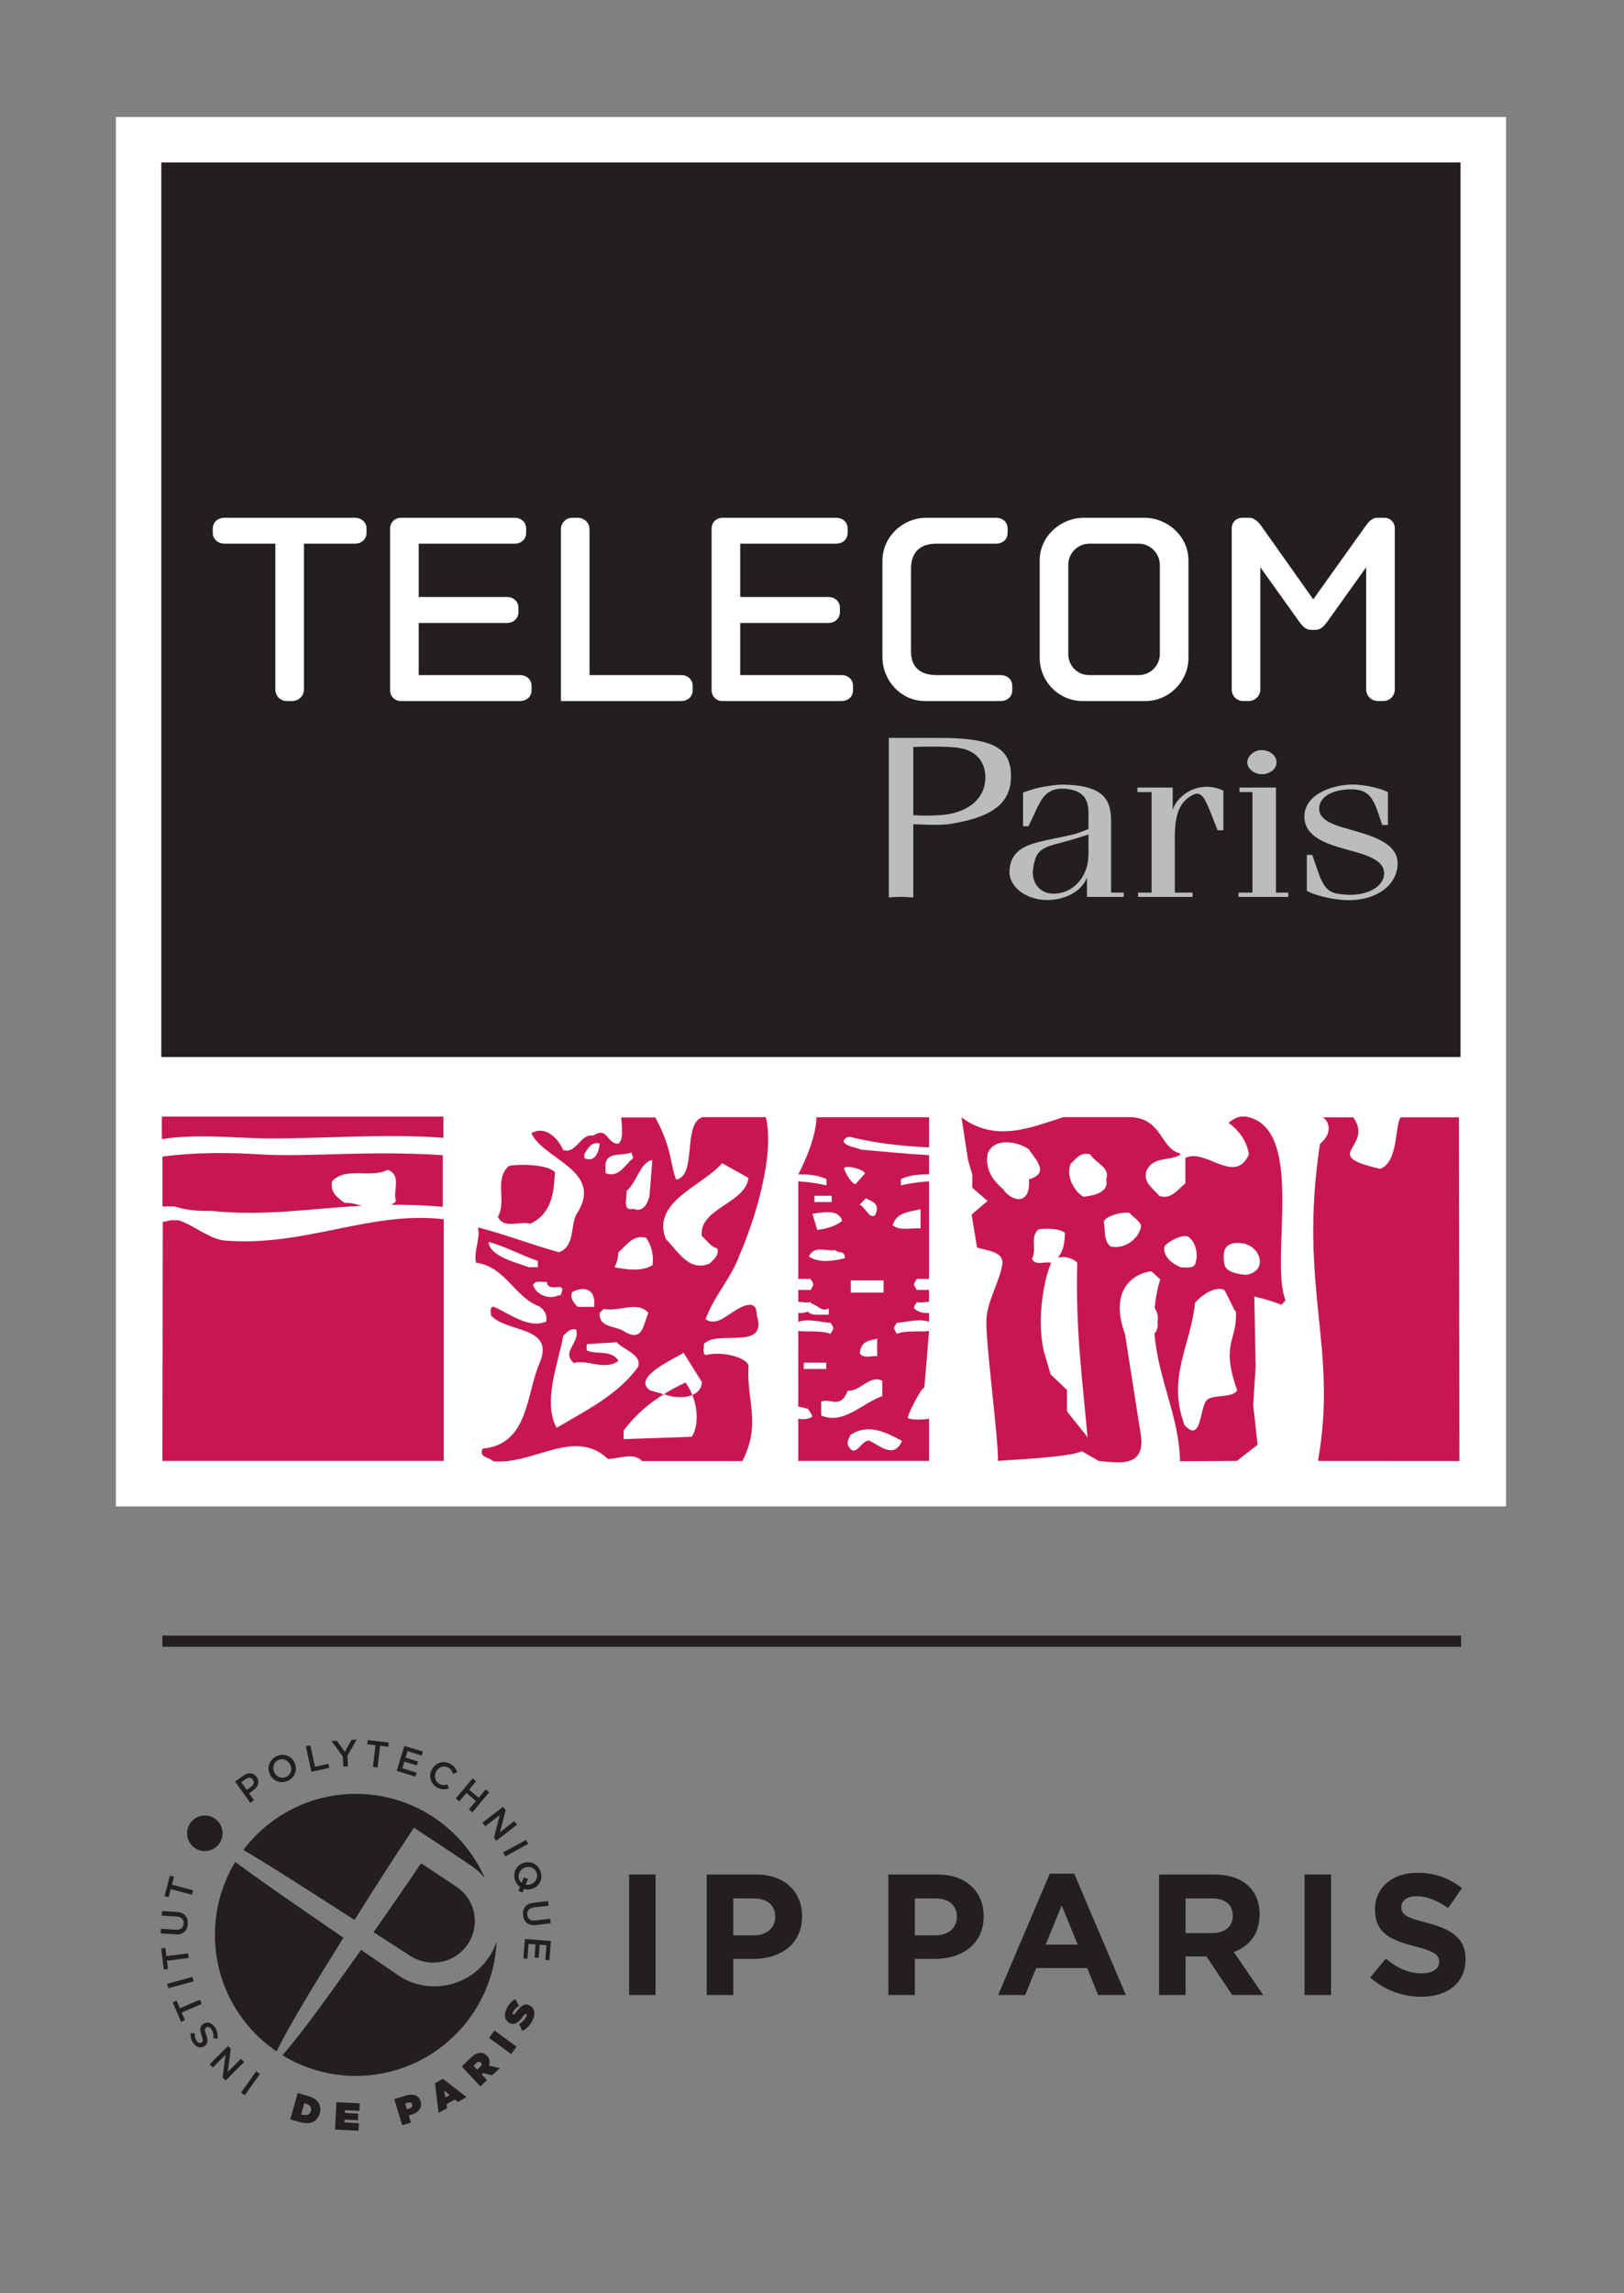 <?xml version="1.0" encoding="UTF-8"?>
<svg xmlns="http://www.w3.org/2000/svg" xmlns:xlink="http://www.w3.org/1999/xlink" width="204.24pt" height="288.25pt" viewBox="0 0 204.24 288.25" version="1.1">
<rect x="0" y="0" width="204.24" height="288.25" fill="#808080" stroke="none"/>
<g id="surface1">
<path style=" stroke:none;fill-rule:nonzero;fill:rgb(13.73%,12.16%,12.549%);fill-opacity:1;" d="M 43.191 243.566 C 36.535 238.988 32.949 236.543 29.582 234.043 C 27.965 236.719 27.031 239.855 27.031 243.211 C 27.031 249.297 30.098 254.664 34.773 257.855 C 36.719 254.02 39.336 249.742 43.191 243.566 "/>
<path style=" stroke:none;fill-rule:nonzero;fill:rgb(13.73%,12.16%,12.549%);fill-opacity:1;" d="M 60.621 247.102 C 57.879 250.012 53.488 250.438 50.348 248.457 C 49.742 248.078 45.41 245.09 45.41 245.09 C 40.629 251.848 38.168 255.238 35.531 258.348 C 38.219 259.988 41.375 260.934 44.754 260.934 C 54.258 260.934 62.012 253.457 62.457 244.062 C 62.07 245.191 61.441 246.242 60.621 247.102 "/>
<path style=" stroke:none;fill-rule:nonzero;fill:rgb(13.73%,12.16%,12.549%);fill-opacity:1;" d="M 57.344 237.117 C 56.754 236.73 52.957 234.203 52.957 234.203 C 49.844 238.793 49.355 239.465 46.977 242.871 C 46.977 242.871 51.113 245.551 51.707 245.918 C 53.848 247.234 56.688 246.844 58.355 244.988 C 58.996 244.273 59.453 243.391 59.625 242.457 C 59.957 240.734 59.41 238.477 57.344 237.117 "/>
<path style=" stroke:none;fill-rule:nonzero;fill:rgb(13.73%,12.16%,12.549%);fill-opacity:1;" d="M 44.586 241.332 C 46.836 237.75 48.863 234.559 52.059 229.734 C 52.059 229.734 58.758 234.152 59.352 234.578 C 60.059 235.082 60.57 235.582 60.977 236.07 C 58.23 229.84 52 225.484 44.754 225.484 C 38.977 225.484 33.848 228.25 30.613 232.527 C 34.18 234.645 38.445 237.387 44.586 241.332 "/>
<path style=" stroke:none;fill-rule:nonzero;fill:rgb(13.73%,12.16%,12.549%);fill-opacity:1;" d="M 27.996 230.449 C 28 229.215 27.004 228.211 25.77 228.207 C 24.535 228.203 23.531 229.199 23.527 230.434 C 23.523 231.668 24.52 232.672 25.754 232.676 C 26.988 232.68 27.992 231.684 27.996 230.449 "/>
<path style=" stroke:none;fill-rule:nonzero;fill:rgb(13.73%,12.16%,12.549%);fill-opacity:1;" d="M 31.57 224.598 C 31.926 224.344 32.008 223.988 31.805 223.711 L 31.801 223.703 C 31.578 223.391 31.234 223.387 30.883 223.637 L 30.34 224.027 L 31.027 224.988 Z M 29.562 223.934 L 30.617 223.184 C 31.238 222.738 31.887 222.812 32.27 223.352 L 32.277 223.355 C 32.703 223.957 32.445 224.613 31.859 225.031 L 31.328 225.41 L 31.941 226.27 L 31.473 226.605 L 29.562 223.934 "/>
<path style=" stroke:none;fill-rule:nonzero;fill:rgb(13.73%,12.16%,12.549%);fill-opacity:1;" d="M 36.52 221.852 L 36.516 221.844 C 36.254 221.262 35.617 220.965 35.02 221.227 C 34.422 221.492 34.219 222.152 34.477 222.734 L 34.48 222.742 C 34.738 223.328 35.375 223.625 35.973 223.359 C 36.57 223.098 36.777 222.438 36.52 221.852 M 33.93 222.996 L 33.926 222.988 C 33.551 222.145 33.895 221.145 34.816 220.738 C 35.738 220.332 36.691 220.746 37.062 221.594 L 37.066 221.602 C 37.441 222.445 37.102 223.441 36.18 223.852 C 35.254 224.258 34.305 223.844 33.93 222.996 "/>
<path style=" stroke:none;fill-rule:nonzero;fill:rgb(13.73%,12.16%,12.549%);fill-opacity:1;" d="M 38.461 219.5 L 39.027 219.379 L 39.617 222.07 L 41.301 221.703 L 41.414 222.215 L 39.164 222.707 L 38.461 219.5 "/>
<path style=" stroke:none;fill-rule:nonzero;fill:rgb(13.73%,12.16%,12.549%);fill-opacity:1;" d="M 43.102 220.754 L 41.684 218.848 L 42.363 218.809 L 43.367 220.203 L 44.207 218.695 L 44.867 218.656 L 43.684 220.707 L 43.762 222.016 L 43.18 222.047 L 43.102 220.754 "/>
<path style=" stroke:none;fill-rule:nonzero;fill:rgb(13.73%,12.16%,12.549%);fill-opacity:1;" d="M 47.223 219.371 L 46.188 219.254 L 46.25 218.723 L 48.895 219.027 L 48.836 219.559 L 47.801 219.438 L 47.484 222.168 L 46.906 222.102 L 47.223 219.371 "/>
<path style=" stroke:none;fill-rule:nonzero;fill:rgb(13.73%,12.16%,12.549%);fill-opacity:1;" d="M 50.852 219.453 L 53.18 220.168 L 53.027 220.66 L 51.254 220.117 L 51.004 220.934 L 52.578 221.414 L 52.426 221.91 L 50.852 221.426 L 50.594 222.27 L 52.391 222.82 L 52.238 223.312 L 49.891 222.594 L 50.852 219.453 "/>
<path style=" stroke:none;fill-rule:nonzero;fill:rgb(13.73%,12.16%,12.549%);fill-opacity:1;" d="M 54.316 222.406 L 54.32 222.398 C 54.766 221.578 55.742 221.234 56.617 221.707 C 57.152 221.992 57.371 222.352 57.508 222.766 L 56.977 222.965 C 56.863 222.629 56.691 222.348 56.363 222.172 C 55.809 221.871 55.164 222.109 54.859 222.676 L 54.855 222.684 C 54.551 223.25 54.699 223.926 55.254 224.227 C 55.609 224.418 55.914 224.395 56.285 224.297 L 56.434 224.805 C 55.965 224.957 55.527 224.977 54.984 224.684 C 54.145 224.23 53.871 223.234 54.316 222.406 "/>
<path style=" stroke:none;fill-rule:nonzero;fill:rgb(13.73%,12.16%,12.549%);fill-opacity:1;" d="M 59.434 223.543 L 59.875 223.914 L 58.996 224.961 L 60.199 225.969 L 61.078 224.922 L 61.52 225.293 L 59.41 227.809 L 58.965 227.438 L 59.855 226.379 L 58.656 225.371 L 57.766 226.434 L 57.324 226.062 L 59.434 223.543 "/>
<path style=" stroke:none;fill-rule:nonzero;fill:rgb(13.73%,12.16%,12.549%);fill-opacity:1;" d="M 63.266 227.102 L 63.594 227.527 L 62.875 230.305 L 64.668 228.914 L 65.016 229.363 L 62.422 231.375 L 62.125 230.992 L 62.863 228.133 L 61.02 229.562 L 60.672 229.113 L 63.266 227.102 "/>
<path style=" stroke:none;fill-rule:nonzero;fill:rgb(13.73%,12.16%,12.549%);fill-opacity:1;" d="M 66.152 231.27 L 66.43 231.773 L 63.547 233.344 L 63.27 232.84 L 66.152 231.27 "/>
<path style=" stroke:none;fill-rule:nonzero;fill:rgb(13.73%,12.16%,12.549%);fill-opacity:1;" d="M 65.617 236.66 L 65.887 235.973 L 66.406 236.184 L 66.102 236.887 C 66.305 236.938 66.52 236.922 66.738 236.848 L 66.746 236.848 C 67.352 236.637 67.699 236.027 67.488 235.41 C 67.277 234.793 66.637 234.531 66.031 234.738 L 66.023 234.742 C 65.422 234.949 65.07 235.562 65.281 236.18 C 65.352 236.383 65.473 236.543 65.617 236.66 M 65.395 237.188 C 65.117 236.988 64.902 236.707 64.777 236.344 C 64.449 235.387 64.945 234.473 65.82 234.172 L 65.828 234.172 C 66.703 233.871 67.664 234.293 67.992 235.246 C 68.32 236.203 67.828 237.113 66.953 237.414 L 66.941 237.418 C 66.594 237.539 66.223 237.543 65.883 237.43 L 65.703 237.891 L 65.191 237.672 L 65.395 237.188 "/>
<path style=" stroke:none;fill-rule:nonzero;fill:rgb(13.73%,12.16%,12.549%);fill-opacity:1;" d="M 67.059 239.184 L 68.934 238.965 L 69 239.535 L 67.148 239.758 C 66.539 239.828 66.254 240.176 66.312 240.688 C 66.371 241.195 66.719 241.473 67.316 241.402 L 69.195 241.184 L 69.262 241.754 L 67.41 241.973 C 66.438 242.086 65.887 241.594 65.785 240.742 C 65.684 239.895 66.109 239.297 67.059 239.184 "/>
<path style=" stroke:none;fill-rule:nonzero;fill:rgb(13.73%,12.16%,12.549%);fill-opacity:1;" d="M 69.281 243.977 L 69.094 246.402 L 68.582 246.363 L 68.723 244.512 L 67.871 244.445 L 67.742 246.086 L 67.23 246.047 L 67.355 244.406 L 66.477 244.34 L 66.332 246.215 L 65.82 246.172 L 66.008 243.723 L 69.281 243.977 "/>
<path style=" stroke:none;fill-rule:nonzero;fill:rgb(13.73%,12.16%,12.549%);fill-opacity:1;" d="M 30.789 263.363 L 30.316 263.031 L 32.219 260.352 L 32.691 260.688 L 30.789 263.363 "/>
<path style=" stroke:none;fill-rule:nonzero;fill:rgb(13.73%,12.16%,12.549%);fill-opacity:1;" d="M 28.371 261.508 L 27.992 261.129 L 28.363 258.277 L 26.754 259.879 L 26.355 259.477 L 28.684 257.164 L 29.023 257.508 L 28.641 260.438 L 30.297 258.789 L 30.699 259.191 L 28.371 261.508 "/>
<path style=" stroke:none;fill-rule:nonzero;fill:rgb(13.73%,12.16%,12.549%);fill-opacity:1;" d="M 27.355 256.266 L 26.82 256.203 C 26.875 255.789 26.832 255.441 26.605 255.102 C 26.41 254.805 26.148 254.707 25.941 254.844 L 25.934 254.848 C 25.738 254.977 25.703 255.156 25.922 255.742 C 26.164 256.418 26.211 256.863 25.703 257.195 L 25.695 257.203 C 25.227 257.512 24.645 257.332 24.285 256.785 C 24.023 256.391 23.934 255.992 23.973 255.566 L 24.508 255.586 C 24.488 255.953 24.551 256.266 24.719 256.516 C 24.902 256.797 25.156 256.867 25.336 256.746 L 25.344 256.742 C 25.555 256.602 25.566 256.414 25.348 255.809 C 25.105 255.137 25.113 254.695 25.57 254.398 L 25.578 254.395 C 26.09 254.055 26.66 254.258 27.043 254.832 C 27.316 255.254 27.434 255.742 27.355 256.266 "/>
<path style=" stroke:none;fill-rule:nonzero;fill:rgb(13.73%,12.16%,12.549%);fill-opacity:1;" d="M 22.852 252.969 L 23.262 253.926 L 22.77 254.137 L 21.719 251.688 L 22.211 251.477 L 22.621 252.438 L 25.148 251.352 L 25.375 251.887 L 22.852 252.969 "/>
<path style=" stroke:none;fill-rule:nonzero;fill:rgb(13.73%,12.16%,12.549%);fill-opacity:1;" d="M 21.176 249.914 L 21.027 249.355 L 24.195 248.496 L 24.348 249.055 L 21.176 249.914 "/>
<path style=" stroke:none;fill-rule:nonzero;fill:rgb(13.73%,12.16%,12.549%);fill-opacity:1;" d="M 21 246.457 L 21.129 247.488 L 20.598 247.555 L 20.27 244.91 L 20.797 244.844 L 20.926 245.879 L 23.656 245.535 L 23.727 246.113 L 21 246.457 "/>
<path style=" stroke:none;fill-rule:nonzero;fill:rgb(13.73%,12.16%,12.549%);fill-opacity:1;" d="M 22.09 243.141 L 20.203 243.02 L 20.242 242.441 L 22.105 242.562 C 22.715 242.602 23.059 242.312 23.094 241.793 C 23.129 241.285 22.84 240.953 22.234 240.91 L 20.348 240.789 L 20.383 240.215 L 22.242 240.336 C 23.223 240.398 23.676 240.98 23.621 241.84 C 23.566 242.691 23.043 243.203 22.09 243.141 "/>
<path style=" stroke:none;fill-rule:nonzero;fill:rgb(13.73%,12.16%,12.549%);fill-opacity:1;" d="M 21.473 237.469 L 21.211 238.477 L 20.691 238.344 L 21.363 235.762 L 21.879 235.898 L 21.617 236.906 L 24.277 237.598 L 24.133 238.16 L 21.473 237.469 "/>
<path style=" stroke:none;fill-rule:nonzero;fill:rgb(13.73%,12.16%,12.549%);fill-opacity:1;" d="M 38.062 265.805 C 38.57 265.945 38.953 265.832 39.09 265.355 L 39.094 265.344 C 39.23 264.867 38.961 264.566 38.457 264.422 L 38.273 264.367 L 37.879 265.75 Z M 37.441 263.094 L 38.707 263.453 C 40.023 263.824 40.492 264.66 40.215 265.641 L 40.211 265.648 C 39.934 266.629 39.066 267.133 37.727 266.75 L 36.5 266.398 L 37.441 263.094 "/>
<path style=" stroke:none;fill-rule:nonzero;fill:rgb(13.73%,12.16%,12.549%);fill-opacity:1;" d="M 42.309 264.246 L 45.238 264.391 L 45.191 265.332 L 43.391 265.242 L 43.371 265.59 L 45.051 265.672 L 45.012 266.504 L 43.332 266.422 L 43.312 266.793 L 45.141 266.883 L 45.094 267.828 L 42.141 267.684 L 42.309 264.246 "/>
<path style=" stroke:none;fill-rule:nonzero;fill:rgb(13.73%,12.16%,12.549%);fill-opacity:1;" d="M 51.469 265.039 C 51.754 264.953 51.902 264.77 51.828 264.531 L 51.828 264.523 C 51.754 264.285 51.543 264.215 51.25 264.305 L 50.949 264.395 L 51.176 265.129 Z M 49.582 263.852 L 51.062 263.402 C 51.938 263.137 52.652 263.344 52.891 264.121 L 52.895 264.133 C 53.137 264.926 52.66 265.531 51.77 265.805 L 51.414 265.914 L 51.688 266.809 L 50.586 267.145 L 49.582 263.852 "/>
<path style=" stroke:none;fill-rule:nonzero;fill:rgb(13.73%,12.16%,12.549%);fill-opacity:1;" d="M 56.551 263.332 L 55.863 262.758 L 56.004 263.641 Z M 54.707 261.859 L 55.699 261.297 L 58.672 263.594 L 57.59 264.211 L 57.203 263.898 L 56.156 264.492 L 56.227 264.98 L 55.16 265.59 L 54.707 261.859 "/>
<path style=" stroke:none;fill-rule:nonzero;fill:rgb(13.73%,12.16%,12.549%);fill-opacity:1;" d="M 60.379 259.809 C 60.582 259.621 60.621 259.414 60.477 259.262 L 60.469 259.258 C 60.316 259.094 60.117 259.133 59.922 259.312 L 59.559 259.656 L 60.016 260.148 Z M 58.059 259.734 L 59.289 258.59 C 59.734 258.172 60.121 258.02 60.465 258.031 C 60.754 258.039 61.008 258.152 61.25 258.41 L 61.258 258.418 C 61.598 258.785 61.645 259.219 61.477 259.652 L 62.863 259.961 L 61.902 260.855 L 60.758 260.578 L 60.75 260.586 L 60.578 260.746 L 61.246 261.469 L 60.406 262.254 L 58.059 259.734 "/>
<path style=" stroke:none;fill-rule:nonzero;fill:rgb(13.73%,12.16%,12.549%);fill-opacity:1;" d="M 61.508 256.156 L 62.188 255.227 L 64.961 257.262 L 64.281 258.191 L 61.508 256.156 "/>
<path style=" stroke:none;fill-rule:nonzero;fill:rgb(13.73%,12.16%,12.549%);fill-opacity:1;" d="M 65.68 255.273 L 65.289 254.398 C 65.711 254.188 66.004 253.855 66.18 253.492 C 66.27 253.309 66.262 253.207 66.176 253.164 L 66.168 253.16 C 66.078 253.117 65.98 253.191 65.754 253.488 C 65.277 254.113 64.781 254.629 64.125 254.309 L 64.117 254.305 C 63.531 254.02 63.297 253.336 63.711 252.484 C 64.004 251.891 64.359 251.516 64.816 251.293 L 65.27 252.141 C 64.914 252.328 64.652 252.629 64.512 252.918 C 64.438 253.074 64.457 253.168 64.531 253.207 L 64.539 253.211 C 64.625 253.25 64.719 253.191 64.941 252.895 C 65.469 252.176 65.957 251.758 66.582 252.062 L 66.59 252.066 C 67.238 252.379 67.379 253.109 66.973 253.941 C 66.668 254.566 66.215 255.047 65.68 255.273 "/>
<path style=" stroke:none;fill-rule:nonzero;fill:rgb(13.73%,12.16%,12.549%);fill-opacity:1;" d="M 79.117 235.621 L 82.449 235.621 L 82.449 250.77 L 79.117 250.77 L 79.117 235.621 "/>
<path style=" stroke:none;fill-rule:nonzero;fill:rgb(13.73%,12.16%,12.549%);fill-opacity:1;" d="M 94.855 243.262 L 92.215 243.262 L 92.215 238.629 L 94.789 238.629 C 96.457 238.629 97.496 239.453 97.496 240.945 C 97.496 242.242 96.523 243.262 94.855 243.262 M 95.07 235.621 L 88.883 235.621 L 88.883 250.77 L 92.215 250.77 L 92.215 246.227 L 94.746 246.227 C 98.145 246.227 100.871 244.387 100.871 240.879 C 100.871 237.785 98.688 235.621 95.07 235.621 "/>
<path style=" stroke:none;fill-rule:nonzero;fill:rgb(13.73%,12.16%,12.549%);fill-opacity:1;" d="M 117.695 243.262 L 115.055 243.262 L 115.055 238.629 L 117.629 238.629 C 119.297 238.629 120.336 239.453 120.336 240.945 C 120.336 242.242 119.359 243.262 117.695 243.262 M 117.91 235.621 L 111.723 235.621 L 111.723 250.77 L 115.055 250.77 L 115.055 246.227 L 117.586 246.227 C 120.984 246.227 123.711 244.387 123.711 240.879 C 123.711 237.785 121.527 235.621 117.91 235.621 "/>
<path style=" stroke:none;fill-rule:nonzero;fill:rgb(13.73%,12.16%,12.549%);fill-opacity:1;" d="M 135.531 244.43 L 133.52 239.516 L 131.508 244.43 Z M 132.023 235.512 L 135.098 235.512 L 141.594 250.77 L 138.105 250.77 L 136.723 247.375 L 130.316 247.375 L 128.93 250.77 L 125.531 250.77 L 132.023 235.512 "/>
<path style=" stroke:none;fill-rule:nonzero;fill:rgb(13.73%,12.16%,12.549%);fill-opacity:1;" d="M 152.48 242.98 C 154.105 242.98 155.035 242.113 155.035 240.836 L 155.035 240.793 C 155.035 239.363 154.039 238.629 152.414 238.629 L 149.105 238.629 L 149.105 242.98 Z M 145.77 235.621 L 152.695 235.621 C 154.625 235.621 156.117 236.16 157.113 237.156 C 157.957 238 158.41 239.191 158.41 240.621 L 158.41 240.664 C 158.41 243.109 157.09 244.645 155.164 245.359 L 158.863 250.77 L 154.969 250.77 L 151.723 245.922 L 149.105 245.922 L 149.105 250.77 L 145.77 250.77 L 145.77 235.621 "/>
<path style=" stroke:none;fill-rule:nonzero;fill:rgb(13.73%,12.16%,12.549%);fill-opacity:1;" d="M 164.066 235.621 L 167.398 235.621 L 167.398 250.77 L 164.066 250.77 L 164.066 235.621 "/>
<path style=" stroke:none;fill-rule:nonzero;fill:rgb(13.73%,12.16%,12.549%);fill-opacity:1;" d="M 179.504 241.703 C 176.883 241.031 176.234 240.688 176.234 239.688 C 176.234 238.953 176.906 238.348 178.184 238.348 C 179.461 238.348 180.781 238.91 182.121 239.84 L 183.855 237.332 C 182.316 236.098 180.434 235.402 178.227 235.402 C 175.133 235.402 172.922 237.242 172.922 239.992 C 172.922 243 174.895 243.867 177.941 244.645 C 180.477 245.297 180.996 245.75 180.996 246.594 C 180.996 247.48 180.176 248.043 178.809 248.043 C 177.078 248.043 175.648 247.332 174.285 246.207 L 172.316 248.562 C 174.137 250.188 176.449 250.988 178.746 250.988 C 182.012 250.988 184.309 249.277 184.309 246.27 C 184.309 243.629 182.574 242.504 179.504 241.703 "/>
<path style=" stroke:none;fill-rule:nonzero;fill:rgb(13.73%,12.16%,12.549%);fill-opacity:1;" d="M 183.746 206.996 L 20.422 206.996 L 20.422 205.59 L 183.746 205.59 L 183.746 206.996 "/>
<path style=" stroke:none;fill-rule:nonzero;fill:rgb(100%,100%,100%);fill-opacity:1;" d="M 14.57 189.352 L 189.402 189.352 L 189.402 14.703 L 14.57 14.703 L 14.57 189.352 "/>
<path style=" stroke:none;fill-rule:nonzero;fill:rgb(13.73%,12.16%,12.549%);fill-opacity:1;" d="M 183.684 132.867 L 20.289 132.867 L 20.289 20.422 L 183.684 20.422 L 183.684 132.867 "/>
<path style=" stroke:none;fill-rule:nonzero;fill:rgb(78.215%,9.346%,31.622%);fill-opacity:1;" d="M 183.543 183.645 L 183.477 140.445 L 176.152 140.445 C 175.391 141.465 175.902 146.043 173.586 146.918 C 165.734 145.156 172.891 144.266 170.195 140.445 C 169.855 140.465 166.656 140.445 166.316 140.445 C 166.684 140.496 168.051 142.031 166.004 143.789 C 163.254 161.898 168.309 169.277 165.754 183.633 L 183.543 183.645 "/>
<path style=" stroke:none;fill-rule:nonzero;fill:rgb(78.215%,9.346%,31.622%);fill-opacity:1;" d="M 66.695 153.82 C 69.633 152.438 69.656 149.367 69.793 147.352 C 68.902 146.355 65.414 146.293 64.02 146.547 C 62.086 148.168 63.766 151.059 62.609 152.938 C 63.371 154.562 65.414 153.426 66.695 153.82 "/>
<path style=" stroke:none;fill-rule:nonzero;fill:rgb(78.215%,9.346%,31.622%);fill-opacity:1;" d="M 83.484 175.254 L 84.355 175.504 C 85.152 175.664 86.234 175.699 87.066 175.348 C 86.848 174.77 86.555 174.223 86.199 173.777 C 85.246 174.234 84.336 174.715 83.484 175.254 "/>
<path style=" stroke:none;fill-rule:nonzero;fill:rgb(78.215%,9.346%,31.622%);fill-opacity:1;" d="M 83.715 155.711 C 81.941 151.004 88.348 149.086 90.816 146.211 L 94.129 148.059 C 93.77 151.273 87.898 151.867 88.254 155.352 C 88.867 155.871 89.402 156.746 90.199 156.914 C 90.48 157.781 89.754 158.312 89.227 158.836 C 86.652 159.875 85.324 157.352 83.715 155.711 M 87.07 175.348 C 87.766 177.086 87.848 179.234 87.012 180.598 L 78.438 180.895 L 78.438 179.797 C 79.945 177.816 81.609 176.414 83.484 175.254 L 81.762 174.77 C 79.316 173.098 85.078 170.695 85.969 170.039 L 88.285 173.746 C 88.215 174.586 87.719 175.07 87.07 175.348 M 70.012 179.469 C 68.168 176.281 70.32 170.969 70.828 167.93 C 71.262 167.492 71.711 166.902 72.461 167.137 C 72.973 168.805 70.527 169.891 72.164 171.328 C 73.855 170.828 76.078 172.352 77.777 171.047 C 76.891 169.598 75.043 170.328 73.785 169.742 L 73.785 168.949 L 77.57 168.723 C 78.156 169.523 80.832 170.281 80.242 171.812 C 77.723 175.363 73.418 177.438 70.012 179.469 M 67.035 161.492 C 67.426 160.84 68.199 161.227 68.758 161.121 C 68.961 162.719 71.449 160.742 70.492 162.824 L 70.211 162.824 C 69.156 163.375 67.426 162.824 67.035 161.492 M 71.941 162.43 C 73.223 161.684 75.008 161.805 74.711 164.27 L 72.637 164.27 C 72.238 163.773 71.637 163.277 71.941 162.43 M 73.496 145.07 C 73.855 144.492 74.383 143.395 75.422 143.754 C 75.336 144.621 74.895 146.23 73.496 145.57 Z M 75.934 164.52 C 77.93 164.953 80.086 163.438 81.551 165.023 C 80.891 166.41 80.891 168.723 78.594 167.414 C 77.57 166.613 75.262 166.977 75.422 165.023 Z M 76.152 146.375 C 76.305 144.711 78.301 145.363 79.41 144.852 L 79.637 145.57 C 78.594 146.375 77.852 148.117 76.152 147.461 Z M 82.078 159.008 C 80.812 159.875 78.68 159.578 77.262 159.285 C 77.629 158.719 77.715 158.051 77.777 157.406 C 78.68 156.68 79.637 155.086 81.262 155.59 C 81.926 156.527 82.223 157.699 82.078 159.008 M 82.039 145.816 L 81.68 150.352 C 81.5 151.066 80.957 152.48 79.684 151.945 C 78.137 152.312 78.949 150.434 78.773 149.738 C 80.133 148.578 80.504 146.078 82.039 145.816 M 67.641 159.285 L 66.535 159.285 C 64.98 158.719 61.57 157.918 61.434 156.105 C 63.582 156.68 65.5 157.766 67.641 158.492 Z M 94.359 164.004 C 92.289 164.078 90.508 167.062 88.734 165.824 C 89.773 162.914 92.059 160.531 93.027 157.699 C 94.73 153.84 97.504 145.426 96.32 140.418 L 88.379 140.418 C 85.789 141.148 87.707 147.832 85.031 148.27 C 84.297 146.441 84.512 144.266 82.41 140.465 L 78.121 140.465 C 78.449 143.328 78.008 143.469 77.777 143.754 C 76.305 143.832 76.449 141.512 74.598 142.746 C 72.973 142.453 72.535 145.07 70.828 144.562 C 70.246 143.176 68.609 141.375 66.828 142.453 C 68.383 145.801 76.152 147.18 72.461 152.684 C 71.711 154.281 72.309 156.602 70.32 157.406 C 66.828 156.461 63.582 155.152 60.102 154.281 C 60.473 155.59 59.508 157.406 59.875 158.719 C 63.582 159.215 64.691 163.066 67.863 164.227 C 68.535 164.734 68.832 165.312 68.691 166.117 C 66.461 167.062 64.094 165.098 62.027 164.227 C 61.504 164.438 61.789 164.953 61.723 165.312 C 63.648 167.57 69.863 166.613 67.863 171.328 C 66.16 175.184 66.535 181.566 60.695 182.086 C 60.168 183.242 61.57 183.156 62.027 183.672 C 67.047 184.184 72.238 179.387 76.449 183.383 C 77.852 183.383 79.637 182.5 80.746 183.645 L 93.363 183.645 C 95.742 179.047 93.906 176.109 94.129 171.895 C 94.406 170.828 91.176 169.742 88.734 170.328 C 88.297 170.031 88.582 169.449 88.52 168.949 C 90.141 167.062 96.652 169.891 95.172 165.312 C 95.172 164.953 95.172 164.078 94.359 164.004 "/>
<path style=" stroke:none;fill-rule:nonzero;fill:rgb(78.215%,9.346%,31.622%);fill-opacity:1;" d="M 32.695 145.102 C 24.781 144.598 20.543 145.406 20.434 145.379 L 20.434 151.645 L 21.914 151.645 C 23.695 152.18 24.906 152.215 26.695 152.215 C 33.332 152.895 38.922 151.918 45.508 151.562 C 44.762 151.34 44.012 151.156 43.332 151.203 C 42.215 150.359 41.508 149.812 41.773 148.473 C 43.52 146.609 46.715 148.148 48.766 147.039 C 50.574 147.734 49.367 149.711 49.797 150.93 C 49.617 151.273 49.418 151.246 49.207 151.438 C 51.223 151.422 53.371 151.484 55.688 151.695 L 55.688 145.203 C 45.895 144.574 38.988 145.484 32.695 145.102 "/>
<path style=" stroke:none;fill-rule:nonzero;fill:rgb(78.215%,9.346%,31.622%);fill-opacity:1;" d="M 106.262 158.145 C 104.84 158.508 103.023 158.797 101.73 157.938 C 102.383 156.477 103.961 157.348 105.055 157.125 C 105.434 157.637 106.219 157.055 106.262 158.145 M 110.961 173.574 L 110.961 175.488 C 108.418 176.367 106.062 179.141 103.281 177.918 L 103.281 176.188 C 104.395 175.664 105.684 177.23 106.621 174.797 C 108.145 174.977 109.395 172.727 110.961 173.574 M 108.793 147.496 L 107.594 148.844 C 107.125 148.844 106.277 147.406 106.145 146.824 C 106.52 146.395 108.605 146.992 108.793 147.496 M 108.898 150.605 C 109.488 151.039 110.742 151.074 110.094 152.707 C 109.352 153.371 108.801 151.645 108.105 151.434 Z M 110.316 168.262 L 110.316 170.477 C 109.605 170.359 108.66 170.848 108.125 170.109 C 108.27 168.395 109.605 168.516 110.316 168.262 M 111.121 162.469 L 107 162.469 L 107 160.949 L 111.121 160.949 Z M 113.438 181.121 C 112.465 183.402 110.66 181.742 109.414 181.121 C 108.387 180.703 107.562 183.715 106.598 181.535 C 106.551 181.012 106.828 180.805 106.922 180.391 C 109.184 178.836 111.535 180.086 113.438 181.121 M 101.086 171.285 L 103.91 171.285 L 103.91 172.078 L 101.086 172.078 Z M 105.918 153.473 C 105.031 154.16 103.801 154.48 102.785 154.598 L 102.172 152.555 C 103.34 152.453 105.473 151.875 105.918 153.473 M 102.426 150.305 L 104.598 150.305 L 104.598 151.094 L 102.426 151.094 Z M 115.77 151.969 L 115.77 154.414 C 114.629 154.281 113.258 154.789 112.266 154.023 C 112.758 152.246 114.629 152.355 115.77 151.969 M 106.922 142.906 C 110.105 143.699 113.453 144.078 116.84 144.219 L 116.84 140.441 L 102.676 140.441 C 102.656 143.434 100.391 147.617 100.391 147.617 C 101.633 147.605 102.844 147.688 103.938 148.211 L 103.938 149.004 C 102.781 148.719 101.598 148.566 100.391 148.496 L 100.391 160.754 L 101.953 160.754 C 102.043 161.043 102.32 161.199 102.262 161.555 L 101.953 162.141 L 100.391 162.141 L 100.391 163.629 C 100.914 163.656 101.477 163.801 101.953 163.664 C 101.98 163.73 102.008 163.801 102.055 163.863 C 102.789 163.996 103.309 164.977 104.227 164.461 L 104.227 165.25 L 102.578 165.25 C 102.262 165.25 101.863 165.16 101.613 164.867 C 101.23 165.02 100.812 165.086 100.391 165.023 L 100.391 166.152 C 101.633 165.691 103.258 166.215 104.449 166.273 C 104.59 166.566 104.863 166.719 104.773 167.078 L 104.449 167.652 C 103.211 167.203 101.68 167.441 100.391 167.309 L 100.391 176.793 C 100.836 176.879 101.281 177.004 101.633 177.09 C 101.762 177.449 102.137 177.664 102.137 178.098 C 101.656 178.387 101.023 178.453 100.391 178.328 L 100.391 183.633 L 116.84 183.633 L 116.84 178.328 C 116.207 178.453 114.645 178.523 114.16 178.242 C 114.16 177.805 115.805 174.477 116.254 174.395 L 116.84 167.309 C 115.543 167.441 114.027 167.203 112.781 167.652 L 112.465 167.078 C 112.379 166.719 112.652 166.566 112.781 166.273 C 113.988 166.215 115.613 165.691 116.84 166.152 L 116.84 165.023 C 116.16 165.109 115.445 164.93 114.965 164.461 C 114.91 164.09 115.191 163.949 115.289 163.664 C 115.762 163.801 116.32 163.656 116.84 163.629 L 116.84 162.141 L 115.289 162.141 L 114.965 161.555 C 114.91 161.199 115.191 161.043 115.289 160.754 L 116.84 160.754 L 116.84 148.496 C 115.645 148.566 114.441 148.719 113.297 149.004 L 113.297 148.211 C 114.395 147.688 115.613 147.605 116.84 147.617 L 116.84 145.203 C 113.91 145.039 111.008 144.734 108.258 144.504 C 107.562 144.133 106.551 144.219 106.074 143.484 C 106.262 142.98 106.598 142.906 106.922 142.906 "/>
<path style=" stroke:none;fill-rule:nonzero;fill:rgb(78.215%,9.346%,31.622%);fill-opacity:1;" d="M 34.012 143.105 C 41 143.105 48.68 142.473 55.766 143.02 L 55.766 140.355 L 20.363 140.355 C 20.328 141.461 20.363 143.191 20.363 143.191 C 24.793 142.461 30.301 143.105 34.012 143.105 "/>
<path style=" stroke:none;fill-rule:nonzero;fill:rgb(78.215%,9.346%,31.622%);fill-opacity:1;" d="M 28.578 155.957 C 26.598 155.957 24.441 154.023 22.457 153.383 L 21.465 153.383 L 20.469 153.602 L 20.422 183.633 L 55.809 183.633 L 55.809 153.254 C 46.578 152.188 38.523 156.66 28.578 155.957 "/>
<path style=" stroke:none;fill-rule:nonzero;fill:rgb(78.215%,9.346%,31.622%);fill-opacity:1;" d="M 156.75 160.246 C 155.945 160.176 154.121 159.996 153.969 158.836 C 153.781 157.57 153.711 155.812 156.52 156.328 C 158.605 156.867 159.438 159.754 156.75 160.246 M 151.742 176.02 C 150.863 177.008 151.109 181.449 148.98 179.148 C 146.707 173.168 149.781 169.055 150.297 163.742 C 151.621 162.293 153.086 161.758 153.918 162.125 C 154.121 162.168 155.234 164.832 155.422 164.871 C 155.672 168.527 153.453 168.711 155.594 174.77 C 155.016 175.762 152.414 175.254 151.742 176.02 M 146.457 156.652 C 146.902 156.062 148.461 155.238 149.285 155.383 C 150.168 155.742 150.762 157.422 150.395 158.582 C 150.316 159.523 149.285 159.301 148.543 159.301 C 147.504 158.938 146.156 157.883 146.457 156.652 M 143.457 154.375 C 143.152 155.609 141.609 157.055 139.688 156.688 C 138.723 155.957 139.047 154.574 138.82 153.559 C 139.047 152.836 141.176 152.258 142.07 152.477 C 142.438 152.984 143.746 153.648 143.457 154.375 M 139.117 148.27 C 139.559 150.02 137.156 150.328 136.254 150.426 C 135.25 149.895 133.977 147.938 134.645 146.301 C 135.32 145.633 135.875 144.77 137.105 145.102 C 137.762 146.184 139.672 146.734 139.117 148.27 M 134.184 177.402 L 134.184 174.707 L 132.145 172.781 L 131.285 169.891 C 130.285 165.473 131.43 160.344 132.227 158.676 C 132.191 158.707 132.188 158.719 132.152 158.73 C 131.406 158.508 130.227 159.164 129.777 158.227 C 130.449 157.133 129.492 155.461 130.598 154.527 C 131.406 154.375 133.422 154.414 133.938 154.992 C 133.883 155.895 133.848 157.176 133.027 158.078 C 133.879 157.902 134.812 158.051 135.477 158.719 C 135.262 167.172 136.078 172.887 136.77 180.641 Z M 126.164 149.488 C 124.738 148.27 123.863 146.871 124.219 144.957 C 125.109 142.863 128.117 143.562 129.359 144.438 C 130.312 145.836 132.027 147.492 129.402 148.227 C 129.664 151.598 127.211 151.066 126.164 149.488 M 161.676 163.438 C 159.605 158.422 164.324 141.727 156.699 140.355 C 155.863 140.234 155.164 140.586 154.504 141.137 C 155.836 142.086 156.844 143.504 157.066 145.117 C 155.285 149.039 151.594 144.246 149.074 145.559 L 149.074 148.746 C 148.031 149.613 147.293 150.777 145.824 150.34 C 144.93 149.324 143.742 148.602 144.184 147.16 C 145.086 145.27 147.145 145.996 148.48 145.117 C 148.445 145.07 148.426 145.027 148.398 144.98 C 145.867 144.363 146.199 140.418 141.922 140.418 L 133.754 140.418 C 129.961 141.586 125.289 143.754 120.922 140.445 L 121.746 145.828 L 122.285 147.672 L 122.27 149.277 L 124.195 150.953 L 122.195 152.664 L 122.875 156.809 C 124.387 157.262 126.012 157.332 126.086 158.719 C 125.809 160.977 124.113 163.57 124.051 165.91 C 123.949 168.805 125.559 180.746 125.512 183.633 C 127.074 183.488 134.543 183.188 136.07 182.41 C 136.078 182.469 138.152 183.57 138.152 183.633 C 140.805 183.887 144.273 184.547 143.406 179.945 L 141.488 167.703 C 139.211 161.438 143.406 159.875 144.812 159.805 L 145.918 160.809 C 145.527 162.055 145.324 163.246 145.215 164.402 C 145.492 164.871 145.723 165.367 145.57 166.152 C 145.664 166.891 145.469 167.324 145.191 167.621 C 145.633 173.305 148.348 178.246 148.398 183.672 L 155.555 183.633 L 158.156 181.605 L 157.609 176.566 L 157.914 171.812 L 157.75 162.969 C 158.852 163.223 159.934 163.531 161.16 164.004 L 161.676 163.438 "/>
<path style=" stroke:none;fill-rule:nonzero;fill:rgb(74.113%,73.643%,73.759%);fill-opacity:1;" d="M 114.859 103.605 C 115.742 103.605 118.035 103.812 119.621 103.551 C 124.59 102.723 127.148 101.105 127.148 97.562 C 127.148 94.012 124.902 92.75 118.07 92.75 L 111.781 92.75 L 111.781 112.812 C 112.27 112.781 112.797 112.734 113.32 112.734 C 113.812 112.734 114.301 112.781 114.859 112.812 Z M 114.859 93.895 C 115.918 93.836 118.422 93.809 119.938 93.926 C 122.723 94.129 123.922 95.715 123.922 97.707 C 123.922 100.316 121.879 102.164 118.352 102.457 C 117.152 102.543 115.742 102.543 114.859 102.457 L 114.859 93.895 "/>
<path style=" stroke:none;fill-rule:nonzero;fill:rgb(74.113%,73.643%,73.759%);fill-opacity:1;" d="M 136.891 104.207 L 136.32 104.426 C 135.031 104.934 135.07 104.871 132.719 105.375 C 129.949 105.977 127.105 106.324 126.957 109.484 C 126.883 111.473 128.965 112.988 131.316 113.117 C 133.629 113.242 135.941 112.23 136.699 110.305 L 136.699 112.738 L 141.324 112.738 L 141.324 112.199 L 139.734 112.199 L 139.734 103.383 C 139.734 101.047 139.316 98.867 134.312 98.645 C 132.945 98.582 132.605 98.707 131.617 98.836 C 130.48 98.992 129.422 99.34 128.66 99.625 L 128.66 103.859 L 129.344 103.859 L 130.18 102.09 C 130.898 100.57 131.543 98.93 134.008 99.148 C 136.473 99.371 136.891 100.73 136.891 102.184 Z M 136.891 106.195 C 136.891 107.02 136.93 107.523 136.812 108.344 C 136.551 110.176 135.105 112.199 132.719 112.328 C 130.711 112.453 129.762 110.871 129.91 109.418 C 130.254 106.164 131.508 106.574 135.371 105.375 L 136.891 104.902 L 136.891 106.195 "/>
<path style=" stroke:none;fill-rule:nonzero;fill:rgb(74.113%,73.643%,73.759%);fill-opacity:1;" d="M 149.984 112.738 L 143.125 112.738 L 143.125 112.199 L 144.828 112.199 L 144.828 99.562 L 143.047 99.562 L 143.047 98.992 L 147.484 98.992 L 147.484 101.867 C 147.672 100.824 149.266 98.898 151.77 98.898 C 152.488 98.898 153.133 99.055 153.855 99.371 L 153.855 104.363 L 153.133 104.363 L 152.223 102.059 C 151.578 100.445 151.086 99.402 150.102 99.879 C 147.523 101.109 147.75 104.078 147.75 106.859 L 147.75 112.199 L 149.984 112.199 L 149.984 112.738 "/>
<path style=" stroke:none;fill-rule:nonzero;fill:rgb(74.113%,73.643%,73.759%);fill-opacity:1;" d="M 160.543 95.801 C 160.543 96.688 159.672 97.316 158.684 97.316 C 157.738 97.316 156.863 96.621 156.863 95.832 C 156.863 95.043 157.699 94.285 158.645 94.285 C 159.672 94.285 160.543 94.98 160.543 95.801 M 155.766 112.738 L 155.766 112.199 L 157.512 112.199 L 157.512 99.562 L 155.879 99.562 L 155.879 98.992 L 160.469 98.992 L 160.469 112.199 L 162.02 112.199 L 162.02 112.738 L 155.766 112.738 "/>
<path style=" stroke:none;fill-rule:nonzero;fill:rgb(74.113%,73.643%,73.759%);fill-opacity:1;" d="M 173.336 102.215 C 172.617 100.066 171.895 99.215 169.926 99.215 C 168.219 99.215 166.055 99.781 165.906 101.52 C 165.789 103.066 167.727 103.699 169.469 104.176 C 172.426 105.027 175.879 105.91 175.766 108.66 C 175.688 111.281 173.07 113.211 169.508 113.148 C 167.461 113.117 165.145 112.453 164.352 111.98 L 164.352 107.461 L 165.031 107.461 L 165.828 109.734 C 166.703 112.297 167.688 112.324 169.242 112.453 C 171.402 112.641 173.867 111.758 174.059 109.988 C 174.32 107.809 170.836 107.238 168.637 106.574 C 167.082 106.102 164.047 105.25 164.047 102.656 C 164.047 99.625 167.988 98.613 170.074 98.613 C 171.82 98.613 173.828 99.184 174.551 99.562 L 174.551 103.699 L 173.828 103.699 L 173.336 102.215 "/>
<path style=" stroke:none;fill-rule:nonzero;fill:rgb(100%,100%,100%);fill-opacity:1;" d="M 44.641 68.336 L 38.227 68.336 L 38.227 86.656 C 38.227 87.484 37.547 88.117 36.77 88.117 L 36.086 88.117 C 35.262 88.117 34.629 87.484 34.629 86.656 L 34.629 68.336 L 28.266 68.336 C 27.438 68.336 26.758 67.801 26.758 66.977 L 26.758 66.441 C 26.758 65.613 27.438 65.082 28.215 65.082 L 44.594 65.082 C 45.418 65.082 46.098 65.613 46.098 66.441 L 46.098 66.977 C 46.098 67.801 45.418 68.336 44.641 68.336 "/>
<path style=" stroke:none;fill-rule:nonzero;fill:rgb(100%,100%,100%);fill-opacity:1;" d="M 65.391 88.117 L 50.422 88.117 C 49.648 88.117 49.062 87.535 49.062 86.754 L 49.062 66.441 C 49.062 65.617 49.695 65.082 50.473 65.082 L 64.711 65.082 C 65.539 65.082 66.168 65.617 66.168 66.441 L 66.168 66.977 C 66.168 67.805 65.539 68.336 64.711 68.336 L 52.66 68.336 L 52.66 75.043 L 63.738 75.043 C 64.566 75.043 65.199 75.578 65.199 76.406 L 65.199 76.938 C 65.199 77.766 64.566 78.301 63.738 78.301 L 52.66 78.301 L 52.66 84.859 L 65.391 84.859 C 66.219 84.859 66.852 85.395 66.852 86.223 L 66.852 86.754 C 66.852 87.582 66.219 88.117 65.391 88.117 "/>
<path style=" stroke:none;fill-rule:nonzero;fill:rgb(100%,100%,100%);fill-opacity:1;" d="M 85.656 88.117 L 70.543 88.117 L 70.543 66.539 C 70.543 65.711 71.176 65.082 72 65.082 L 72.68 65.082 C 73.457 65.082 74.141 65.711 74.141 66.539 L 74.141 84.859 L 85.656 84.859 C 86.484 84.859 87.113 85.395 87.113 86.223 L 87.113 86.754 C 87.113 87.582 86.484 88.117 85.656 88.117 "/>
<path style=" stroke:none;fill-rule:nonzero;fill:rgb(100%,100%,100%);fill-opacity:1;" d="M 105.824 88.117 L 90.855 88.117 C 90.078 88.117 89.496 87.535 89.496 86.754 L 89.496 66.441 C 89.496 65.617 90.129 65.082 90.906 65.082 L 105.145 65.082 C 105.969 65.082 106.602 65.617 106.602 66.441 L 106.602 66.977 C 106.602 67.805 105.969 68.336 105.145 68.336 L 93.094 68.336 L 93.094 75.043 L 104.172 75.043 C 104.996 75.043 105.629 75.578 105.629 76.406 L 105.629 76.938 C 105.629 77.766 104.996 78.301 104.172 78.301 L 93.094 78.301 L 93.094 84.859 L 105.824 84.859 C 106.652 84.859 107.281 85.395 107.281 86.223 L 107.281 86.754 C 107.281 87.582 106.652 88.117 105.824 88.117 "/>
<path style=" stroke:none;fill-rule:nonzero;fill:rgb(100%,100%,100%);fill-opacity:1;" d="M 125.844 88.117 L 116.32 88.117 C 113.309 88.117 110.977 85.539 110.977 82.578 L 110.977 70.477 C 110.977 67.512 113.504 65.082 116.516 65.082 L 125.266 65.082 C 126.09 65.082 126.723 65.617 126.723 66.441 L 126.723 66.977 C 126.723 67.805 126.09 68.336 125.266 68.336 L 117.777 68.336 C 115.445 68.336 114.57 69.699 114.57 71.496 L 114.57 81.848 C 114.57 84.133 116.027 84.859 117.828 84.859 L 125.844 84.859 C 126.672 84.859 127.305 85.395 127.305 86.223 L 127.305 86.754 C 127.305 87.582 126.672 88.117 125.844 88.117 "/>
<path style=" stroke:none;fill-rule:nonzero;fill:rgb(100%,100%,100%);fill-opacity:1;" d="M 145.867 71.012 C 145.867 69.551 144.652 68.336 143.195 68.336 L 137.023 68.336 C 135.516 68.336 134.348 69.551 134.348 71.012 L 134.348 82.188 C 134.348 83.695 135.516 84.859 136.973 84.859 L 143.195 84.859 C 144.652 84.859 145.867 83.695 145.867 82.188 Z M 144.07 88.117 L 136.148 88.117 C 133.137 88.117 130.754 85.637 130.754 82.676 L 130.754 70.426 C 130.754 67.465 133.328 65.082 136.344 65.082 L 143.875 65.082 C 146.887 65.082 149.465 67.465 149.465 70.426 L 149.465 82.676 C 149.465 85.637 147.031 88.117 144.07 88.117 "/>
<path style=" stroke:none;fill-rule:nonzero;fill:rgb(100%,100%,100%);fill-opacity:1;" d="M 173.957 88.117 L 173.273 88.117 C 172.496 88.117 171.816 87.484 171.816 86.66 L 171.816 71.301 L 166.957 78.105 C 166.52 78.688 166.133 79.176 165.402 79.176 L 164.918 79.176 C 164.188 79.176 163.801 78.688 163.363 78.105 L 158.504 71.301 L 158.504 86.66 C 158.504 87.484 157.82 88.117 157.043 88.117 L 156.363 88.117 C 155.539 88.117 154.906 87.484 154.906 86.66 L 154.906 66.441 C 154.906 65.664 155.441 65.082 156.266 65.082 L 157.141 65.082 C 157.773 65.082 158.309 65.664 158.648 66.148 L 165.16 75.336 L 171.723 66.148 C 172.062 65.664 172.547 65.082 173.18 65.082 L 174.055 65.082 C 174.879 65.082 175.414 65.664 175.414 66.441 L 175.414 86.66 C 175.414 87.484 174.781 88.117 173.957 88.117 "/>
</g>
</svg>
